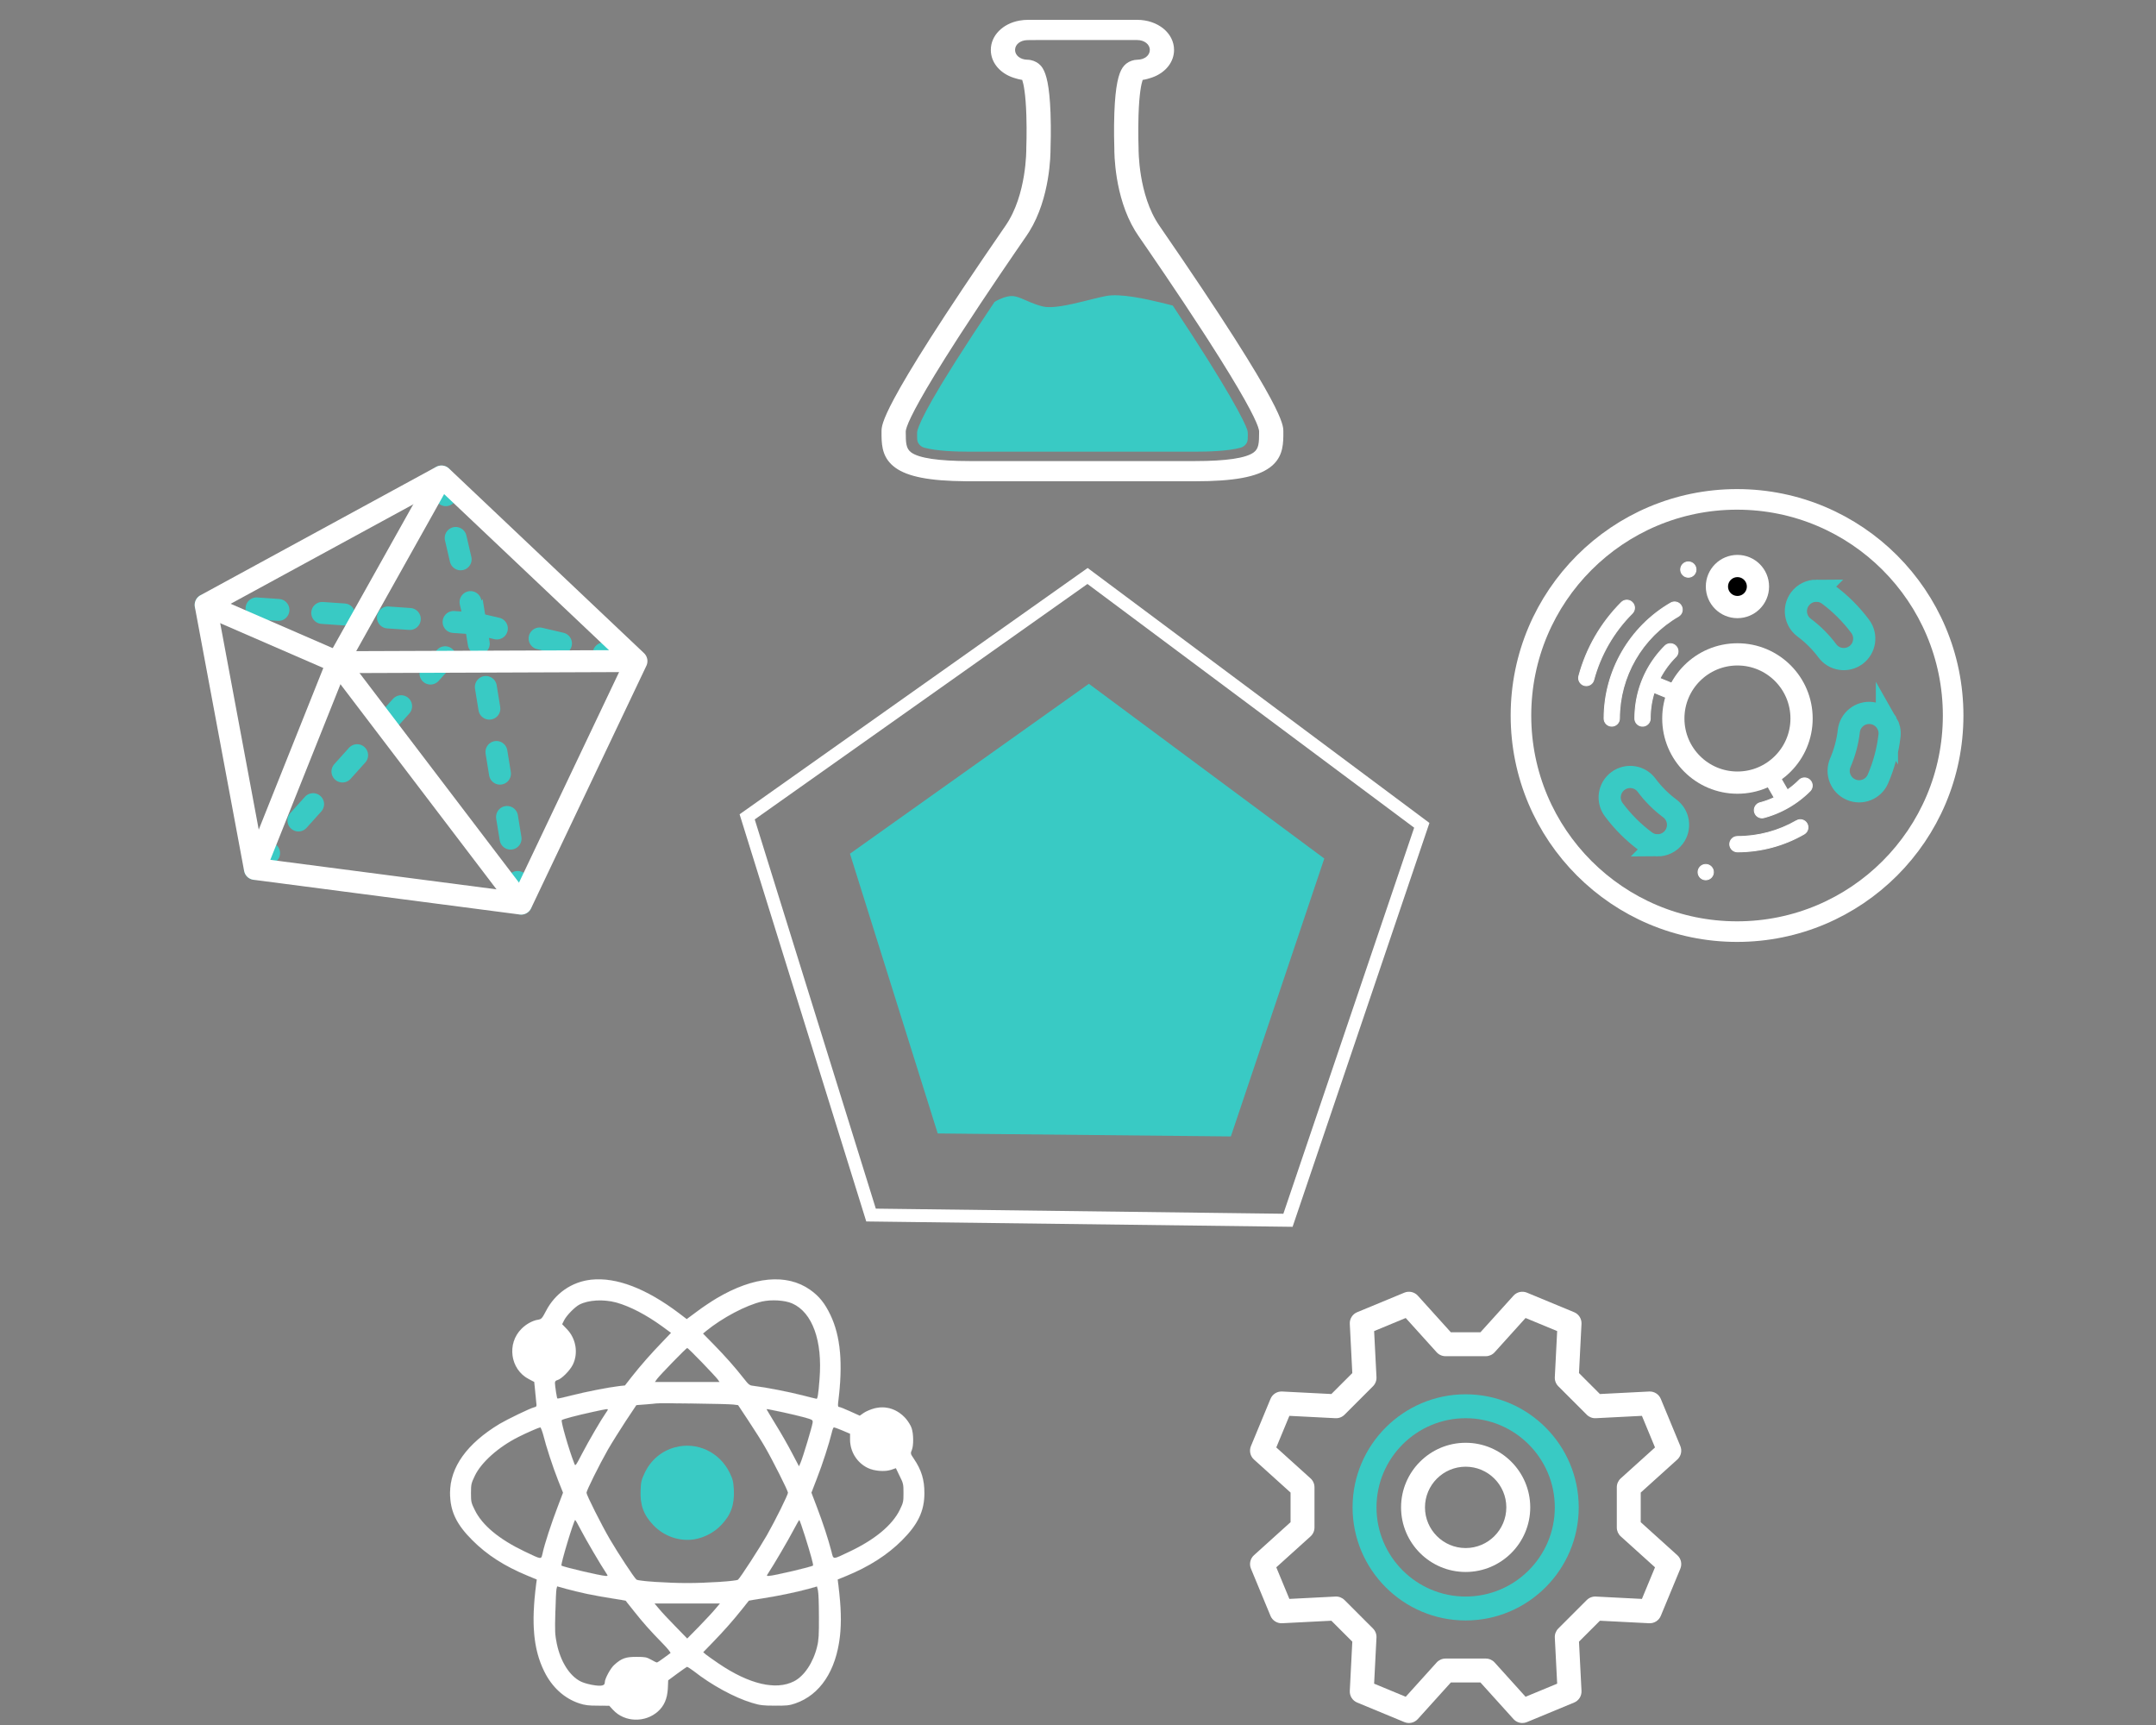 <?xml version="1.0" encoding="UTF-8" standalone="no"?>
<svg
   xmlns:dc="http://purl.org/dc/elements/1.1/"
   xmlns:cc="http://creativecommons.org/ns#"
   xmlns:rdf="http://www.w3.org/1999/02/22-rdf-syntax-ns#"
   xmlns:svg="http://www.w3.org/2000/svg"
   xmlns="http://www.w3.org/2000/svg"
   xmlns:sodipodi="http://sodipodi.sourceforge.net/DTD/sodipodi-0.dtd"
   xmlns:inkscape="http://www.inkscape.org/namespaces/inkscape"
   width="500mm"
   height="400mm"
   viewBox="0 0 500 400"
   version="1.1"
   id="svg8"
   inkscape:version="1.0.1 (c497b03c, 2020-09-10)"
   sodipodi:docname="feature2-dark.svg">
  <rect x="0" y="0" width="500" height="400" fill="#808080" stroke="none"/>
  <defs
     id="defs2" />
  <sodipodi:namedview
     id="base"
     pagecolor="#ffffff"
     bordercolor="#666666"
     borderopacity="1.0"
     inkscape:pageopacity="0.0"
     inkscape:pageshadow="2"
     inkscape:zoom="0.3082376"
     inkscape:cx="880.83456"
     inkscape:cy="536.68638"
     inkscape:document-units="mm"
     inkscape:current-layer="layer1"
     inkscape:document-rotation="0"
     showgrid="false"
     inkscape:window-width="1440"
     inkscape:window-height="855"
     inkscape:window-x="0"
     inkscape:window-y="23"
     inkscape:window-maximized="0" />
  <g
     inkscape:groupmode="layer"
     id="layer2"
     inkscape:label="Layer 2">
    <path
       sodipodi:type="star"
       style="fill:#39cac4;fill-opacity:1;stroke-width:0.101;stroke-miterlimit:4;stroke-dasharray:none"
       id="path2843"
       sodipodi:sides="5"
       sodipodi:cx="251.93484"
       sodipodi:cy="216.39114"
       sodipodi:r1="57.833416"
       sodipodi:r2="46.788223"
       sodipodi:arg1="0.9526521"
       sodipodi:arg2="1.5809706"
       inkscape:flatsided="true"
       inkscape:rounded="0"
       inkscape:randomized="0"
       inkscape:transform-center-x="-0.18183253"
       inkscape:transform-center-y="-5.3493713"
       d="m 285.451,263.523 -67.984,-0.692 -20.35,-64.87 55.407,-39.4 54.593,40.519 z" />
    <path
       sodipodi:type="star"
       style="fill:#39cac4;fill-opacity:0;stroke:#ffffff;stroke-width:3;stroke-miterlimit:4;stroke-dasharray:none;stroke-opacity:1"
       id="path2855"
       sodipodi:sides="5"
       sodipodi:cx="251.18365"
       sodipodi:cy="215.81238"
       sodipodi:r1="82.25898"
       sodipodi:r2="66.548912"
       sodipodi:arg1="0.95502309"
       sodipodi:arg2="1.5833416"
       inkscape:flatsided="true"
       inkscape:rounded="0"
       inkscape:randomized="0"
       inkscape:transform-center-x="-0.31888253"
       inkscape:transform-center-y="-7.5511398"
       d="m 298.696,282.963 -96.694,-1.213 -28.726,-92.336 78.94,-55.854 77.514,57.817 z" />
  </g>
  <g
     inkscape:label="Layer 1"
     inkscape:groupmode="layer"
     id="layer1">
    <path
       d="m 229.782,11.577 c 0,-3.362 2.782,-6.097 6.614,-6.796 0.626,-0.119 1.354,-0.182 2.03,-0.182 h 25.278 c 4.807,0 8.572,3.065 8.572,6.978 0,2.742 -1.855,5.07 -4.622,6.207 -0.329,0.14 -0.717,0.268 -1.071,0.371 -0.346,0.101 -0.715,0.22 -1.082,0.284 -0.167,0.033 -0.335,0.064 -0.506,0.091 -0.307,0.904 -0.799,3.117 -0.962,8.249 -0.125,3.917 0.013,7.528 0.014,7.568 l 0.003,0.056 -7.8e-4,0.057 c -0.002,0.132 -0.106,10.731 4.792,17.836 15.27,22.151 22.483,33.832 25.858,40.132 2.882,5.384 2.911,6.751 2.921,7.519 l 0.002,0.172 c 0.004,0.284 0.004,0.565 6.2e-4,0.846 -6.2e-4,0.057 -7.8e-4,0.121 -0.002,0.177 -0.038,2.53 -0.362,5.224 -3.155,7.276 -2.993,2.199 -8.344,3.18 -17.332,3.18 h -52.171 c -0.329,0 -0.69,-0.002 -1.009,-0.004 -8.404,-0.069 -13.477,-1.058 -16.361,-3.176 -2.791,-2.05 -3.117,-4.741 -3.155,-7.27 -9.3e-4,-0.058 -0.002,-0.123 -0.002,-0.18 -0.003,-0.282 -0.003,-0.564 3.1e-4,-0.849 l 0.002,-0.171 c 0.009,-0.769 0.038,-2.138 2.93,-7.537 3.379,-6.304 10.593,-17.984 25.849,-40.115 4.923,-7.14 4.794,-17.732 4.792,-17.838 l -9.3e-4,-0.056 0.002,-0.057 c 0.003,-0.052 0.139,-3.656 0.015,-7.566 -0.163,-5.139 -0.656,-7.352 -0.964,-8.255 -0.114,-0.018 -0.227,-0.037 -0.339,-0.058 -0.376,-0.059 -0.755,-0.174 -1.109,-0.272 -0.366,-0.101 -0.764,-0.227 -1.103,-0.366 -2.826,-1.122 -4.729,-3.474 -4.729,-6.251 z m 5.621,0 c 0,1.276 1.222,2.243 2.848,2.269 0.982,0.016 1.925,0.358 2.665,0.958 0.297,0.241 0.592,0.546 0.87,0.984 0.865,1.373 1.606,4.055 1.84,10.383 0.15,4.035 0.022,7.769 0.004,8.276 0,0.014 0,0.033 3.1e-4,0.051 0.008,1.213 -0.072,11.376 -4.928,19.195 -0.203,0.328 -0.416,0.652 -0.637,0.974 -2.552,3.702 -9.087,13.183 -15.262,22.718 -0.291,0.449 -0.582,0.899 -0.871,1.348 -8.163,12.683 -10.844,18.036 -11.58,20.116 -0.024,0.066 -0.047,0.136 -0.067,0.195 -0.183,0.539 -0.229,0.832 -0.231,0.989 v 0.172 c 6.2e-4,2.473 0.063,3.823 1.256,4.699 1.815,1.333 6.375,2.008 13.582,2.01 h 52.273 c 7.207,-0.002 11.768,-0.677 13.583,-2.01 1.193,-0.875 1.255,-2.226 1.256,-4.698 v -0.174 c -0.004,-0.161 -0.051,-0.466 -0.247,-1.033 -0.02,-0.056 -0.041,-0.122 -0.064,-0.183 -0.75,-2.1 -3.445,-7.462 -11.565,-20.079 -0.315,-0.491 -0.632,-0.981 -0.95,-1.472 -6.147,-9.487 -12.635,-18.901 -15.179,-22.591 -0.273,-0.397 -0.533,-0.799 -0.779,-1.205 -4.793,-7.904 -4.802,-18.07 -4.792,-19.022 -2.9e-4,-0.014 -7.8e-4,-0.034 -0.002,-0.053 -0.024,-0.667 -0.14,-4.304 0.005,-8.225 0.238,-6.431 1,-9.099 1.884,-10.451 0.263,-0.4 0.542,-0.686 0.822,-0.915 0.029,-0.024 0.058,-0.047 0.088,-0.07 0.726,-0.558 1.638,-0.873 2.583,-0.889 1.626,-0.026 2.848,-0.993 2.848,-2.268 0,-1.306 -1.271,-2.294 -2.951,-2.294 h -23.196 c -0.033,0 -2.217,0.007 -2.243,0.019 -1.634,0.025 -2.861,0.995 -2.861,2.275"
       fill="#000000"
       id="path62022"
       style="stroke-width:0.233;stroke-miterlimit:4;stroke-dasharray:none;fill:#ffffff;fill-opacity:1" />
    <path
       d="m 230.628,70.031 c 0.281,-0.223 1.749,-1.015 3.131,-1.291 0.324,-0.065 0.649,-0.099 0.96,-0.093 0.643,0.013 1.327,0.222 2.08,0.523 1.377,0.55 2.996,1.404 5.056,1.894 0.585,0.14 1.291,0.178 2.085,0.143 2.764,-0.122 6.565,-1.148 9.782,-1.938 0.97,-0.238 1.887,-0.455 2.706,-0.618 0.405,-0.081 0.847,-0.134 1.317,-0.161 0.521,-0.031 1.086,-0.03 1.683,-0.003 4.261,0.198 9.946,1.718 12.148,2.264 0.151,0.037 0.285,0.07 0.401,0.098 13.147,19.804 16.701,27.031 17.287,28.857 0.164,0.511 0.128,1.426 0.1,2.036 -0.002,0.049 -0.005,0.096 -0.006,0.142 -0.027,0.567 -0.323,1.115 -0.787,1.485 -0.029,0.022 -0.06,0.05 -0.091,0.071 -0.227,0.17 -0.502,0.304 -0.809,0.386 -2.908,0.776 -7.314,0.911 -10.537,0.911 H 224.925 c -3.216,0 -7.627,-0.134 -10.537,-0.911 -0.305,-0.082 -0.577,-0.215 -0.804,-0.382 -0.521,-0.386 -0.857,-0.979 -0.882,-1.575 -0.049,-1.169 -0.037,-1.766 0.092,-2.173 0.655,-2.035 2.831,-7.308 17.833,-29.665"
       fill="#000000"
       id="path62240"
       style="fill:#39cac4;fill-opacity:1;stroke-width:0.281" />
    <path
       d="m 137.07,296.748 c -4.485,0.496 -8.333,3.163 -10.457,7.27 -0.897,1.723 -1.062,1.888 -1.841,2.007 -1.275,0.212 -2.714,0.991 -3.801,2.078 -3.493,3.446 -2.643,9.418 1.629,11.661 l 1.299,0.685 0.165,1.652 c 0.071,0.92 0.212,2.219 0.283,2.88 0.141,1.181 0.141,1.204 -0.52,1.369 -0.944,0.236 -6.161,2.762 -7.955,3.824 -7.554,4.554 -11.496,10.03 -11.496,16.002 0,4.201 1.44,7.27 5.194,11 3.399,3.399 7.412,5.973 12.699,8.167 l 2.219,0.92 -0.141,1.062 c -1.181,9.159 -0.638,15.154 1.864,20.23 1.794,3.659 4.627,6.255 8.096,7.412 1.275,0.425 2.125,0.543 4.272,0.543 l 2.714,0.024 0.897,0.968 c 2.643,2.857 7.364,3.022 10.362,0.378 1.44,-1.275 2.172,-2.927 2.313,-5.241 l 0.094,-2.007 2.078,-1.534 c 1.133,-0.826 2.172,-1.558 2.266,-1.582 0.118,-0.047 0.85,0.425 1.629,1.015 4.036,3.187 9.418,6.114 13.431,7.317 1.841,0.567 2.549,0.661 5.311,0.661 2.738,0.024 3.399,-0.047 4.768,-0.52 5.736,-1.983 9.418,-7.53 10.339,-15.509 0.377,-3.447 0.283,-6.656 -0.355,-11.92 l -0.165,-1.299 1.96,-0.803 c 5.311,-2.172 9.56,-4.886 12.96,-8.285 3.73,-3.727 5.194,-6.819 5.194,-10.949 0,-3.092 -0.685,-5.359 -2.431,-7.931 -0.803,-1.181 -0.826,-1.252 -0.496,-2.031 0.449,-1.062 0.425,-3.753 -0.047,-5.122 -0.189,-0.59 -0.803,-1.558 -1.322,-2.172 -1.959,-2.219 -4.58,-3.069 -7.294,-2.384 -0.826,0.212 -1.936,0.685 -2.455,1.038 l -0.944,0.661 -2.243,-1.015 c -1.228,-0.567 -2.384,-1.015 -2.573,-1.015 -0.236,0 -0.283,-0.259 -0.189,-1.133 1.133,-8.922 0.567,-15.248 -1.817,-20.23 -1.299,-2.714 -2.62,-4.343 -4.697,-5.806 -5.406,-3.801 -13.078,-3.116 -21.646,1.96 -1.228,0.732 -3.304,2.101 -4.603,3.092 l -2.361,1.747 -1.77,-1.346 c -7.625,-5.762 -14.588,-8.428 -20.418,-7.791 z m 5.877,5.287 c 3.139,0.873 6.964,2.857 10.717,5.594 l 1.96,1.44 -2.078,2.172 c -2.573,2.667 -4.886,5.288 -7.011,7.978 l -1.605,2.054 -1.346,0.141 c -2.526,0.306 -7.719,1.322 -10.953,2.148 -1.794,0.473 -3.328,0.803 -3.375,0.732 -0.141,-0.141 -0.543,-2.857 -0.567,-3.612 0,-0.354 0.189,-0.567 0.567,-0.661 0.944,-0.236 2.904,-2.196 3.588,-3.588 1.299,-2.643 0.732,-6.02 -1.346,-8.191 l -1.134,-1.18 0.473,-0.944 c 0.59,-1.134 2.455,-3.045 3.54,-3.612 2.125,-1.087 5.571,-1.275 8.569,-0.473 z m 40.79,0.213 c 4.674,2.078 7.058,8.687 6.326,17.538 -0.259,3.399 -0.449,4.58 -0.685,4.58 -0.094,0 -1.605,-0.377 -3.352,-0.826 -3.163,-0.803 -8.333,-1.817 -10.906,-2.125 -1.346,-0.141 -1.369,-0.165 -2.692,-1.841 -2.078,-2.643 -4.178,-5.004 -6.893,-7.79 l -2.501,-2.55 0.708,-0.59 c 3.753,-3.069 9.277,-5.996 12.96,-6.846 2.218,-0.495 5.357,-0.305 7.033,0.45 z m -20.985,13.62 c 1.747,1.817 3.399,3.588 3.659,3.942 l 0.473,0.661 h -7.507 -7.507 l 0.496,-0.708 c 0.661,-0.897 6.775,-7.199 7.011,-7.199 0.094,0 1.629,1.487 3.375,3.304 z m 7.318,9.819 1.109,0.141 2.455,3.706 c 1.346,2.031 3.069,4.745 3.801,6.043 1.794,3.092 5.311,10.103 5.311,10.551 0,0.496 -2.904,6.373 -4.862,9.819 -1.699,2.974 -6.185,9.915 -6.728,10.362 -0.425,0.33 -7.082,0.779 -11.779,0.779 -4.697,0 -11.354,-0.449 -11.779,-0.803 -0.52,-0.402 -4.272,-6.114 -6.161,-9.348 -1.959,-3.351 -5.429,-10.267 -5.429,-10.787 0,-0.52 3.022,-6.585 4.957,-9.985 0.944,-1.629 2.809,-4.603 4.154,-6.657 l 2.455,-3.683 2.078,-0.165 c 1.133,-0.071 2.266,-0.189 2.526,-0.236 0.709,-0.117 16.595,0.095 17.894,0.26 z m -29.105,1.181 c 0,0.071 -0.189,0.425 -0.449,0.755 -1.038,1.464 -3.989,6.515 -5.476,9.371 -1.582,3.045 -1.605,3.045 -1.864,2.361 -1.228,-3.116 -3.163,-9.82 -2.904,-10.056 0.259,-0.236 3.446,-1.085 7.034,-1.864 3.352,-0.732 3.659,-0.779 3.659,-0.567 z m 40.412,0.567 c 1.864,0.402 4.225,0.968 5.264,1.252 1.841,0.543 1.888,0.567 1.817,1.228 -0.094,0.826 -2.219,7.908 -2.762,9.183 l -0.401,0.92 -1.629,-3.093 c -0.897,-1.723 -2.573,-4.674 -3.753,-6.562 -1.156,-1.912 -2.125,-3.493 -2.125,-3.54 0,-0.143 0.024,-0.143 3.588,0.613 z m -55.402,5.24 c 0.708,2.833 2.219,7.435 3.446,10.551 l 1.156,2.904 -1.273,3.353 c -1.417,3.706 -2.998,8.522 -3.446,10.599 -0.378,1.629 -0.094,1.629 -4.225,-0.331 -5.878,-2.809 -9.773,-6.043 -11.497,-9.536 -0.873,-1.747 -0.92,-1.983 -0.92,-3.989 0,-2.007 0.071,-2.29 0.897,-4.013 1.464,-3.092 5.476,-6.681 10.08,-8.993 1.794,-0.92 4.792,-2.219 5.098,-2.243 0.119,-10e-4 0.425,0.778 0.685,1.698 z m 69.4,-0.968 1.77,0.755 v 1.369 c 0,2.785 1.605,5.359 4.107,6.562 1.511,0.732 3.942,0.92 5.429,0.425 l 1.085,-0.378 0.873,1.817 c 0.85,1.676 0.897,1.936 0.897,3.942 0,2.007 -0.047,2.266 -0.897,3.989 -1.747,3.494 -5.712,6.799 -11.519,9.561 -4.178,1.983 -3.801,1.983 -4.32,-0.047 -0.732,-2.833 -2.007,-6.704 -3.352,-10.221 l -1.275,-3.352 1.275,-3.306 c 1.274,-3.234 2.857,-8.167 3.446,-10.623 0.141,-0.661 0.377,-1.228 0.496,-1.228 0.119,0 1.016,0.331 1.983,0.733 z m -60.665,23.062 c 1.038,2.029 4.721,8.309 5.877,10.009 0.425,0.661 0.425,0.661 -0.071,0.661 -1.062,0 -9.985,-2.101 -10.315,-2.408 -0.236,-0.236 2.88,-10.575 3.187,-10.575 0.071,-0.001 0.685,1.038 1.322,2.312 z m 52.002,1.511 c 1.275,4.06 1.983,6.609 1.841,6.75 -0.33,0.306 -9.253,2.408 -10.315,2.408 -0.496,0 -0.496,0 -0.071,-0.661 1.085,-1.605 4.815,-7.955 5.878,-10.032 0.661,-1.252 1.252,-2.29 1.322,-2.29 0.07,10e-4 0.684,1.725 1.345,3.825 z m -50.587,13.313 c 1.558,0.33 4.201,0.803 5.902,1.062 1.676,0.259 3.069,0.496 3.069,0.52 0.024,0.024 0.873,1.109 1.912,2.408 2.196,2.762 3.659,4.415 6.562,7.388 1.275,1.299 2.054,2.266 1.912,2.361 -0.141,0.094 -0.85,0.614 -1.582,1.157 -0.755,0.567 -1.44,1.015 -1.558,1.015 -0.118,0 -0.732,-0.283 -1.369,-0.661 -1.038,-0.567 -1.393,-0.638 -3.399,-0.638 -2.455,0 -3.399,0.331 -5.051,1.794 -0.92,0.779 -2.266,3.281 -2.266,4.131 0,0.402 -0.165,0.59 -0.614,0.708 -0.897,0.236 -3.753,-0.306 -5.004,-0.944 -2.573,-1.299 -4.65,-4.603 -5.524,-8.781 -0.425,-2.078 -0.449,-2.904 -0.33,-7.176 0.071,-2.667 0.189,-5.122 0.259,-5.453 l 0.165,-0.638 2.029,0.567 c 1.135,0.308 3.329,0.851 4.887,1.181 z m 53.797,5.17 c 0.024,4.201 -0.047,5.547 -0.402,6.987 -0.873,3.706 -2.998,6.917 -5.382,8.12 -4.201,2.148 -10.386,0.685 -17.468,-4.107 -1.346,-0.92 -2.715,-1.888 -3.022,-2.148 l -0.567,-0.496 2.219,-2.29 c 2.549,-2.62 4.65,-5.004 6.822,-7.719 0.826,-1.038 1.511,-1.913 1.534,-1.936 0,-0.024 1.393,-0.259 3.069,-0.52 3.564,-0.543 7.884,-1.44 10.741,-2.219 l 2.006,-0.567 0.212,0.85 c 0.143,0.475 0.237,3.189 0.237,6.046 z m -23.983,-1.723 c -0.543,0.685 -2.266,2.502 -3.777,4.083 l -2.785,2.832 -2.762,-2.833 c -1.534,-1.558 -3.257,-3.399 -3.801,-4.083 l -1.038,-1.228 h 7.601 7.601 z"
       id="path2084"
       style="stroke-width:0.011;stroke:#ffffff;stroke-opacity:1;fill:#ffffff;fill-opacity:1" />
    <path
       d="m 156.567,335.602 c -3.116,0.826 -5.641,2.951 -7.034,5.901 -0.779,1.629 -0.897,2.125 -0.968,4.013 -0.165,3.446 0.685,5.783 2.974,8.167 2.455,2.573 6.114,3.824 9.513,3.257 2.313,-0.402 4.556,-1.582 6.161,-3.257 2.313,-2.408 3.139,-4.745 2.974,-8.239 -0.118,-1.935 -0.236,-2.431 -0.991,-3.989 -2.385,-4.791 -7.601,-7.198 -12.63,-5.852 z"
       id="path2086"
       style="fill:#39cac4;fill-opacity:1;stroke-width:0.011" />
    <path
       style="fill:none;stroke:#39cac4;stroke-width:5.09;stroke-linecap:round;stroke-linejoin:miter;stroke-miterlimit:4;stroke-dasharray:5.09, 10.179;stroke-dashoffset:0;stroke-opacity:1"
       d="M 110.271,144.576 102.379,110.489"
       id="path3429" />
    <path
       style="fill:none;stroke:#39cac4;stroke-width:5.09;stroke-linecap:round;stroke-linejoin:miter;stroke-miterlimit:4;stroke-dasharray:5.09, 10.179;stroke-dashoffset:0;stroke-opacity:1"
       d="m 110.271,144.576 37.331,8.722"
       id="path3431" />
    <path
       style="fill:none;stroke:#39cac4;stroke-width:5.09;stroke-linecap:round;stroke-linejoin:miter;stroke-miterlimit:4;stroke-dasharray:5.09, 10.179;stroke-dashoffset:0;stroke-opacity:1"
       d="m 120.863,209.535 -10.592,-64.96 -51.156,56.908"
       id="path3433" />
    <path
       style="fill:none;stroke:#39cac4;stroke-width:5.09;stroke-linecap:round;stroke-linejoin:miter;stroke-miterlimit:4;stroke-dasharray:5.09, 10.179;stroke-dashoffset:0;stroke-opacity:1"
       d="M 110.271,144.576 47.691,140.27"
       id="path3435" />
    <g
       id="g3427"
       style="stroke:#ffffff;stroke-width:7;stroke-miterlimit:4;stroke-dasharray:none;stroke-opacity:1"
       transform="matrix(0.727,0,0,0.727,21.283,78.615)">
      <path
         style="fill:none;stroke:#ffffff;stroke-width:7;stroke-linecap:butt;stroke-linejoin:miter;stroke-miterlimit:4;stroke-dasharray:none;stroke-opacity:1"
         d="M 36.321,84.798 78.374,103.067 52.033,168.99"
         id="path3418" />
      <path
         style="fill:none;stroke:#ffffff;stroke-width:7;stroke-linecap:butt;stroke-linejoin:miter;stroke-miterlimit:4;stroke-dasharray:none;stroke-opacity:1"
         d="M 111.537,43.838 78.374,103.067 136.959,180.064"
         id="path3420" />
      <path
         style="fill:none;stroke:#ffffff;stroke-width:7;stroke-linecap:butt;stroke-linejoin:miter;stroke-miterlimit:4;stroke-dasharray:none;stroke-opacity:1"
         d="M 78.374,103.067 173.735,102.716"
         id="path3422" />
    </g>
    <path
       style="fill:none;stroke:#ffffff;stroke-width:5.09;stroke-linecap:butt;stroke-linejoin:round;stroke-miterlimit:4;stroke-dasharray:none;stroke-opacity:1"
       d="m 102.379,110.489 45.223,42.809 -26.739,56.238 -61.748,-8.052 -11.424,-61.214 z"
       id="path3386" />
    <path
       d="m 339.901,334.557 c -8.26,0 -14.979,6.72 -14.979,14.979 0,8.26 6.72,14.979 14.979,14.979 8.26,0 14.979,-6.72 14.979,-14.979 0,-8.26 -6.72,-14.979 -14.979,-14.979 z m 0,24.411 c -5.2,0 -9.432,-4.231 -9.432,-9.432 0,-5.201 4.231,-9.432 9.432,-9.432 5.201,0 9.432,4.231 9.432,9.432 0,5.201 -4.231,9.432 -9.432,9.432 z"
       id="path2861"
       style="stroke-width:0.333;fill:#ffffff;fill-opacity:1" />
    <path
       d="m 388.985,360.628 -8.483,-7.658 v -6.867 l 8.483,-7.658 c 0.871,-0.787 1.153,-2.037 0.704,-3.121 l -4.533,-10.945 c -0.449,-1.084 -1.529,-1.768 -2.704,-1.709 l -11.413,0.583 -4.855,-4.855 0.583,-11.413 c 0.06,-1.172 -0.624,-2.256 -1.709,-2.704 l -10.945,-4.534 c -1.084,-0.45 -2.334,-0.167 -3.121,0.703 l -7.659,8.483 h -6.866 l -7.658,-8.483 c -0.787,-0.871 -2.037,-1.152 -3.121,-0.703 l -10.945,4.533 c -1.085,0.449 -1.769,1.532 -1.709,2.704 l 0.583,11.413 -4.856,4.855 -11.413,-0.583 c -1.168,-0.063 -2.255,0.624 -2.704,1.709 l -4.534,10.945 c -0.449,1.085 -0.167,2.334 0.704,3.121 l 8.483,7.658 v 6.867 l -8.482,7.658 c -0.871,0.787 -1.153,2.037 -0.704,3.121 l 4.533,10.945 c 0.449,1.085 1.534,1.773 2.704,1.709 l 11.413,-0.583 4.856,4.855 -0.583,11.413 c -0.06,1.172 0.624,2.256 1.709,2.704 l 10.945,4.534 c 1.085,0.451 2.334,0.167 3.121,-0.703 l 7.659,-8.483 h 6.866 l 7.659,8.483 c 0.537,0.595 1.291,0.915 2.06,0.915 0.357,0 0.717,-0.069 1.061,-0.211 l 10.945,-4.534 c 1.085,-0.449 1.769,-1.532 1.709,-2.704 l -0.583,-11.413 4.855,-4.855 11.413,0.583 c 1.168,0.059 2.255,-0.624 2.704,-1.709 l 4.533,-10.945 c 0.449,-1.085 0.167,-2.334 -0.704,-3.121 z m -8.206,10.134 -10.689,-0.546 c -0.783,-0.042 -1.548,0.255 -2.103,0.809 l -6.599,6.599 c -0.555,0.555 -0.849,1.319 -0.809,2.103 l 0.546,10.689 -7.327,3.035 -7.172,-7.945 c -0.526,-0.582 -1.274,-0.915 -2.059,-0.915 h -9.332 c -0.785,0 -1.533,0.333 -2.059,0.915 l -7.172,7.945 -7.327,-3.035 0.546,-10.689 c 0.04,-0.784 -0.254,-1.548 -0.809,-2.103 l -6.599,-6.599 c -0.555,-0.555 -1.318,-0.85 -2.103,-0.809 l -10.689,0.546 -3.035,-7.327 7.944,-7.172 c 0.582,-0.526 0.915,-1.274 0.915,-2.059 v -9.333 c 0,-0.785 -0.333,-1.533 -0.915,-2.059 l -7.944,-7.172 3.035,-7.327 10.689,0.546 c 0.784,0.041 1.548,-0.254 2.103,-0.809 l 6.599,-6.599 c 0.555,-0.555 0.849,-1.319 0.809,-2.104 l -0.546,-10.689 7.327,-3.035 7.172,7.944 c 0.526,0.582 1.274,0.915 2.059,0.915 h 9.332 c 0.785,0 1.533,-0.333 2.059,-0.915 l 7.172,-7.944 7.327,3.035 -0.546,10.689 c -0.04,0.784 0.254,1.548 0.809,2.104 l 6.599,6.599 c 0.555,0.555 1.319,0.854 2.103,0.809 l 10.689,-0.546 3.035,7.327 -7.945,7.172 c -0.582,0.526 -0.915,1.274 -0.915,2.059 v 9.333 c 0,0.785 0.333,1.533 0.915,2.059 l 7.945,7.172 z"
       id="path2863"
       style="stroke-width:0.333;fill:#ffffff;fill-opacity:1" />
    <path
       d="m 339.901,323.314 c -14.459,0 -26.223,11.764 -26.223,26.223 0,14.459 11.764,26.223 26.223,26.223 14.459,0 26.223,-11.764 26.223,-26.223 -3.4e-4,-14.459 -11.764,-26.223 -26.223,-26.223 z m 0,46.898 c -11.4,0 -20.675,-9.275 -20.675,-20.675 0,-11.4 9.275,-20.675 20.675,-20.675 11.4,0 20.675,9.275 20.675,20.675 0,11.4 -9.275,20.675 -20.675,20.675 z"
       id="path2865"
       style="fill:#39cac4;fill-opacity:1;stroke-width:0.333;stroke-miterlimit:4;stroke-dasharray:none" />
    <g
       id="g2873"
       transform="matrix(0.4,0,0,0.4,325.823,277.044)" />
    <g
       id="g2875"
       transform="matrix(0.4,0,0,0.4,325.823,277.044)" />
    <g
       id="g2877"
       transform="matrix(0.4,0,0,0.4,325.823,277.044)" />
    <g
       id="g2879"
       transform="matrix(0.4,0,0,0.4,325.823,277.044)" />
    <g
       id="g2881"
       transform="matrix(0.4,0,0,0.4,325.823,277.044)" />
    <g
       id="g2883"
       transform="matrix(0.4,0,0,0.4,325.823,277.044)" />
    <g
       id="g2885"
       transform="matrix(0.4,0,0,0.4,325.823,277.044)" />
    <g
       id="g2887"
       transform="matrix(0.4,0,0,0.4,325.823,277.044)" />
    <g
       id="g2889"
       transform="matrix(0.4,0,0,0.4,325.823,277.044)" />
    <g
       id="g2891"
       transform="matrix(0.4,0,0,0.4,325.823,277.044)" />
    <g
       id="g2893"
       transform="matrix(0.4,0,0,0.4,325.823,277.044)" />
    <g
       id="g2895"
       transform="matrix(0.4,0,0,0.4,325.823,277.044)" />
    <g
       id="g2897"
       transform="matrix(0.4,0,0,0.4,325.823,277.044)" />
    <g
       id="g2899"
       transform="matrix(0.4,0,0,0.4,325.823,277.044)" />
    <g
       id="g2901"
       transform="matrix(0.4,0,0,0.4,325.823,277.044)" />
    <circle
       style="fill-opacity:1;stroke:#ffffff;stroke-width:4.773;stroke-miterlimit:4;stroke-dasharray:none;stroke-opacity:1;fill:none"
       cx="402.84"
       cy="165.913"
       r="50.114"
       id="circle1472" />
    <g
       id="g1490"
       style="fill:#ff7226;fill-opacity:0;stroke:#39cac4;stroke-width:24.381;stroke-miterlimit:4;stroke-dasharray:none;stroke-opacity:1"
       transform="matrix(0.211,0,0,0.211,348.807,112.483)">
      <path
         style="fill:#ff7226;fill-opacity:0;stroke:#39cac4;stroke-width:24.381;stroke-miterlimit:4;stroke-dasharray:none;stroke-opacity:1"
         d="m 168.716,395.899 c -4.673,0 -9.386,-1.449 -13.422,-4.455 -13.212,-9.837 -24.899,-21.524 -34.737,-34.736 -7.423,-9.969 -5.359,-24.069 4.61,-31.491 9.968,-7.425 24.067,-5.36 31.492,4.61 7.227,9.704 15.811,18.289 25.514,25.514 9.97,7.423 12.034,21.522 4.611,31.492 -4.416,5.933 -11.199,9.066 -18.068,9.066 z"
         id="path1484" />
      <path
         style="fill:#ff7226;fill-opacity:0;stroke:#39cac4;stroke-width:24.381;stroke-miterlimit:4;stroke-dasharray:none;stroke-opacity:1"
         d="m 420.798,261.641 c 2.337,4.048 3.438,8.853 2.854,13.852 -1.914,16.36 -6.191,32.325 -12.715,47.451 -4.922,11.414 -18.164,16.675 -29.578,11.752 -11.414,-4.92 -16.675,-18.163 -11.754,-29.578 4.791,-11.111 7.933,-22.837 9.339,-34.853 1.444,-12.345 12.621,-21.183 24.968,-19.74 7.347,0.859 13.451,5.168 16.886,11.116 z"
         id="path1486" />
      <path
         style="fill:#ff7226;fill-opacity:0;stroke:#39cac4;stroke-width:24.381;stroke-miterlimit:4;stroke-dasharray:none;stroke-opacity:1"
         d="m 343.284,116.101 c 4.673,0 9.386,1.449 13.422,4.455 13.212,9.837 24.899,21.524 34.737,34.736 7.423,9.969 5.359,24.069 -4.61,31.491 -9.968,7.425 -24.067,5.36 -31.492,-4.61 -7.227,-9.704 -15.811,-18.289 -25.514,-25.514 -9.97,-7.423 -12.034,-21.522 -4.611,-31.492 4.416,-5.933 11.2,-9.066 18.068,-9.066 z"
         id="path1488" />
    </g>
    <g
       id="g1480"
       transform="matrix(0.211,0,0,0.211,348.807,112.483)"
       style="fill:#ffffff;fill-opacity:1;stroke:#ffffff;stroke-opacity:1">
      <circle
         style="fill:#ffffff;fill-opacity:1;stroke:#ffffff;stroke-opacity:1"
         cx="221.679"
         cy="425.354"
         r="8.44"
         id="circle1476" />
      <circle
         style="fill:#ffffff;fill-opacity:1;stroke:#ffffff;stroke-opacity:1"
         cx="202.549"
         cy="92.835"
         r="8.44"
         id="circle1478" />
    </g>
    <circle
       style="fill-opacity:1;stroke:#ffffff;stroke-width:5.155;stroke-miterlimit:4;stroke-dasharray:none;stroke-opacity:1;"
       cx="402.932"
       cy="136.008"
       r="4.758"
       id="circle1482" />
    <path
       style="fill:#ffffff;fill-opacity:1;stroke:#ffffff;stroke-width:0.211;stroke-miterlimit:4;stroke-dasharray:none;stroke-opacity:1"
       d="m 416.613,190.308 c -4.139,2.395 -8.869,3.66 -13.681,3.66 -0.985,0 -1.784,0.799 -1.784,1.784 0,0.986 0.799,1.784 1.784,1.784 5.438,0 10.787,-1.432 15.468,-4.14 0.853,-0.493 1.145,-1.585 0.651,-2.438 -0.493,-0.853 -1.585,-1.145 -2.438,-0.651 z"
       id="path1492" />
    <path
       style="fill:#ffffff;fill-opacity:1;stroke:#ffffff;stroke-width:0.211;stroke-miterlimit:4;stroke-dasharray:none;stroke-opacity:1"
       d="m 389.251,142.909 c 0.853,-0.493 1.144,-1.585 0.651,-2.438 -0.493,-0.853 -1.586,-1.144 -2.438,-0.651 -9.537,5.518 -15.46,15.782 -15.46,26.788 0,0.986 0.799,1.784 1.784,1.784 0.985,0 1.784,-0.799 1.784,-1.784 -2.1e-4,-9.736 5.241,-18.817 13.679,-23.699 z"
       id="path1494" />
    <path
       style="fill:#ffffff;fill-opacity:1;stroke:#ffffff;stroke-width:0.211;stroke-miterlimit:4;stroke-dasharray:none;stroke-opacity:1"
       d="m 378.539,139.691 c -0.697,-0.697 -1.827,-0.697 -2.523,0 -4.733,4.733 -8.143,10.633 -9.861,17.063 -0.255,0.952 0.311,1.93 1.263,2.185 0.154,0.041 0.309,0.061 0.462,0.061 0.788,0 1.51,-0.526 1.723,-1.324 1.557,-5.825 4.647,-11.171 8.937,-15.461 0.697,-0.697 0.697,-1.827 2.1e-4,-2.524 z"
       id="path1496" />
    <path
       id="path1498"
       style="fill:#ffffff;fill-opacity:1;stroke:#ffffff;stroke-width:0.211;stroke-miterlimit:4;stroke-dasharray:none;stroke-opacity:1"
       d="m 387.37,149.263 c -0.457,0 -0.912,0.173 -1.26,0.522 -4.494,4.494 -6.969,10.469 -6.969,16.823 0,0.986 0.799,1.784 1.784,1.784 0.985,0 1.784,-0.798 1.784,-1.784 0,-2.066 0.31,-4.085 0.904,-6.004 l 6.176,2.535 a 13.628,13.628 0 0 1 1.371,-3.294 l -6.19,-2.541 c 0.945,-1.819 2.172,-3.504 3.663,-4.996 0.697,-0.697 0.697,-1.826 0,-2.523 -0.348,-0.348 -0.806,-0.522 -1.263,-0.522 z m 23.895,28.212 a 13.628,13.628 0 0 1 -3.087,1.788 l 3.28,5.684 c -1.058,0.493 -2.158,0.896 -3.29,1.198 -0.952,0.255 -1.517,1.233 -1.263,2.185 0.213,0.798 0.933,1.325 1.722,1.325 0.152,0 0.307,-0.019 0.461,-0.06 4.02,-1.074 7.708,-3.206 10.666,-6.164 0.697,-0.697 0.697,-1.827 0,-2.523 -0.697,-0.697 -1.826,-0.697 -2.523,0 -0.83,0.83 -1.731,1.581 -2.684,2.251 z" />
    <circle
       style="fill-opacity:1;stroke:#ffffff;stroke-width:5.155;stroke-miterlimit:4;stroke-dasharray:none;stroke-opacity:1;fill:none"
       cx="402.932"
       cy="166.608"
       r="14.87"
       id="circle1504" />
    <g
       id="g1506"
       transform="matrix(0.196,0,0,0.196,352.726,115.8)" />
    <g
       id="g1508"
       transform="matrix(0.196,0,0,0.196,352.726,115.8)" />
    <g
       id="g1510"
       transform="matrix(0.196,0,0,0.196,352.726,115.8)" />
    <g
       id="g1512"
       transform="matrix(0.196,0,0,0.196,352.726,115.8)" />
    <g
       id="g1514"
       transform="matrix(0.196,0,0,0.196,352.726,115.8)" />
    <g
       id="g1516"
       transform="matrix(0.196,0,0,0.196,352.726,115.8)" />
    <g
       id="g1518"
       transform="matrix(0.196,0,0,0.196,352.726,115.8)" />
    <g
       id="g1520"
       transform="matrix(0.196,0,0,0.196,352.726,115.8)" />
    <g
       id="g1522"
       transform="matrix(0.196,0,0,0.196,352.726,115.8)" />
    <g
       id="g1524"
       transform="matrix(0.196,0,0,0.196,352.726,115.8)" />
    <g
       id="g1526"
       transform="matrix(0.196,0,0,0.196,352.726,115.8)" />
    <g
       id="g1528"
       transform="matrix(0.196,0,0,0.196,352.726,115.8)" />
    <g
       id="g1530"
       transform="matrix(0.196,0,0,0.196,352.726,115.8)" />
    <g
       id="g1532"
       transform="matrix(0.196,0,0,0.196,352.726,115.8)" />
    <g
       id="g1534"
       transform="matrix(0.196,0,0,0.196,352.726,115.8)" />
  </g>
</svg>
